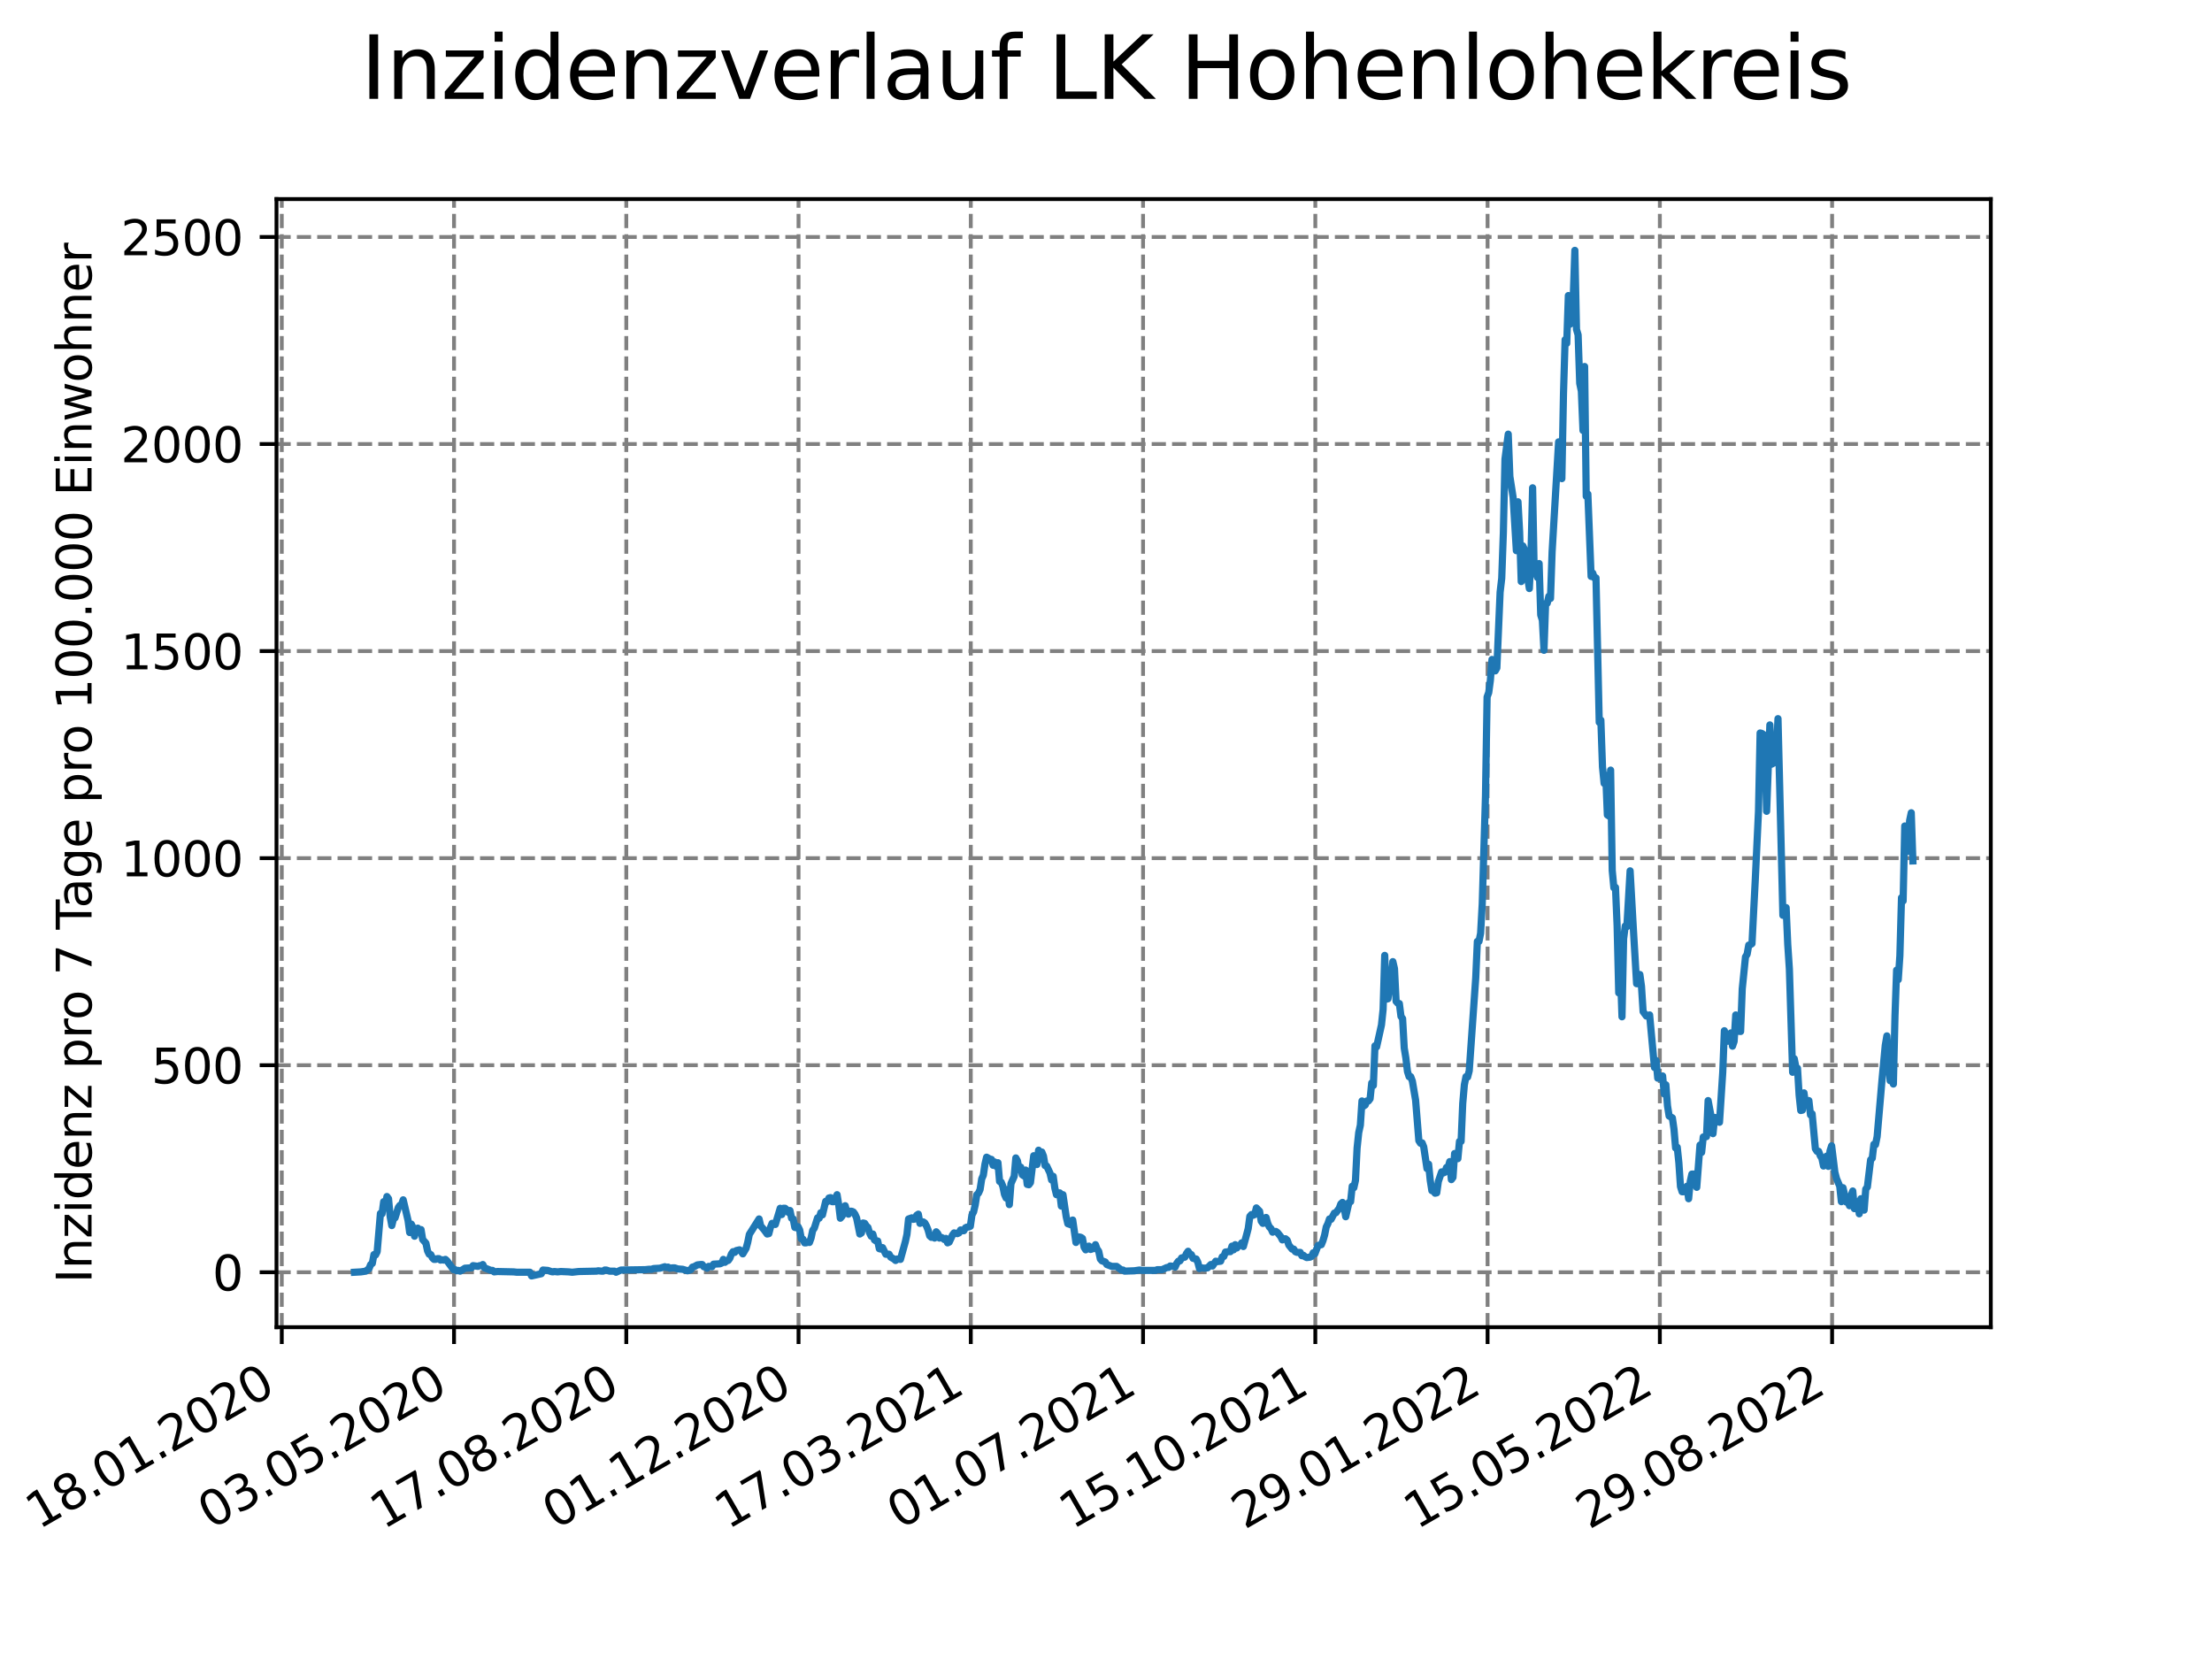 <?xml version="1.0" encoding="utf-8" standalone="no"?>
<!DOCTYPE svg PUBLIC "-//W3C//DTD SVG 1.1//EN"
  "http://www.w3.org/Graphics/SVG/1.1/DTD/svg11.dtd">
<svg xmlns:xlink="http://www.w3.org/1999/xlink" width="460.8pt" height="345.6pt" viewBox="0 0 460.8 345.6" xmlns="http://www.w3.org/2000/svg" version="1.1">
 <defs>
  <style type="text/css">*{stroke-linejoin: round; stroke-linecap: butt}</style>
 </defs>
 <g id="figure_1">
  <g id="patch_1">
   <path d="M 0 345.6 
L 460.8 345.6 
L 460.8 0 
L 0 0 
z
" style="fill: #ffffff"/>
  </g>
  <g id="axes_1">
   <g id="patch_2">
    <path d="M 57.6 276.48 
L 414.72 276.48 
L 414.72 41.472 
L 57.6 41.472 
z
" style="fill: #ffffff"/>
   </g>
   <g id="matplotlib.axis_1">
    <g id="xtick_1">
     <g id="line2d_1">
      <path d="M 58.697 276.48 
L 58.697 41.472 
" clip-path="url(#pcf42c5797d)" style="fill: none; stroke-dasharray: 2.96,1.28; stroke-dashoffset: 0; stroke: #808080; stroke-width: 0.8"/>
     </g>
     <g id="line2d_2">
      <defs>
       <path id="m26bacac615" d="M 0 0 
L 0 3.5 
" style="stroke: #000000; stroke-width: 0.8"/>
      </defs>
      <g>
       <use xlink:href="#m26bacac615" x="58.697" y="276.48" style="stroke: #000000; stroke-width: 0.8"/>
      </g>
     </g>
     <g id="text_1">
      <!-- 18.01.2020 -->
      <g transform="translate(8.072 318.689) rotate(-30) scale(0.1 -0.1)">
       <defs>
        <path id="DejaVuSans-31" d="M 794 531 
L 1825 531 
L 1825 4091 
L 703 3866 
L 703 4441 
L 1819 4666 
L 2450 4666 
L 2450 531 
L 3481 531 
L 3481 0 
L 794 0 
L 794 531 
z
" transform="scale(0.016)"/>
        <path id="DejaVuSans-38" d="M 2034 2216 
Q 1584 2216 1326 1975 
Q 1069 1734 1069 1313 
Q 1069 891 1326 650 
Q 1584 409 2034 409 
Q 2484 409 2743 651 
Q 3003 894 3003 1313 
Q 3003 1734 2745 1975 
Q 2488 2216 2034 2216 
z
M 1403 2484 
Q 997 2584 770 2862 
Q 544 3141 544 3541 
Q 544 4100 942 4425 
Q 1341 4750 2034 4750 
Q 2731 4750 3128 4425 
Q 3525 4100 3525 3541 
Q 3525 3141 3298 2862 
Q 3072 2584 2669 2484 
Q 3125 2378 3379 2068 
Q 3634 1759 3634 1313 
Q 3634 634 3220 271 
Q 2806 -91 2034 -91 
Q 1263 -91 848 271 
Q 434 634 434 1313 
Q 434 1759 690 2068 
Q 947 2378 1403 2484 
z
M 1172 3481 
Q 1172 3119 1398 2916 
Q 1625 2713 2034 2713 
Q 2441 2713 2670 2916 
Q 2900 3119 2900 3481 
Q 2900 3844 2670 4047 
Q 2441 4250 2034 4250 
Q 1625 4250 1398 4047 
Q 1172 3844 1172 3481 
z
" transform="scale(0.016)"/>
        <path id="DejaVuSans-2e" d="M 684 794 
L 1344 794 
L 1344 0 
L 684 0 
L 684 794 
z
" transform="scale(0.016)"/>
        <path id="DejaVuSans-30" d="M 2034 4250 
Q 1547 4250 1301 3770 
Q 1056 3291 1056 2328 
Q 1056 1369 1301 889 
Q 1547 409 2034 409 
Q 2525 409 2770 889 
Q 3016 1369 3016 2328 
Q 3016 3291 2770 3770 
Q 2525 4250 2034 4250 
z
M 2034 4750 
Q 2819 4750 3233 4129 
Q 3647 3509 3647 2328 
Q 3647 1150 3233 529 
Q 2819 -91 2034 -91 
Q 1250 -91 836 529 
Q 422 1150 422 2328 
Q 422 3509 836 4129 
Q 1250 4750 2034 4750 
z
" transform="scale(0.016)"/>
        <path id="DejaVuSans-32" d="M 1228 531 
L 3431 531 
L 3431 0 
L 469 0 
L 469 531 
Q 828 903 1448 1529 
Q 2069 2156 2228 2338 
Q 2531 2678 2651 2914 
Q 2772 3150 2772 3378 
Q 2772 3750 2511 3984 
Q 2250 4219 1831 4219 
Q 1534 4219 1204 4116 
Q 875 4013 500 3803 
L 500 4441 
Q 881 4594 1212 4672 
Q 1544 4750 1819 4750 
Q 2544 4750 2975 4387 
Q 3406 4025 3406 3419 
Q 3406 3131 3298 2873 
Q 3191 2616 2906 2266 
Q 2828 2175 2409 1742 
Q 1991 1309 1228 531 
z
" transform="scale(0.016)"/>
       </defs>
       <use xlink:href="#DejaVuSans-31"/>
       <use xlink:href="#DejaVuSans-38" x="63.623"/>
       <use xlink:href="#DejaVuSans-2e" x="127.246"/>
       <use xlink:href="#DejaVuSans-30" x="159.033"/>
       <use xlink:href="#DejaVuSans-31" x="222.656"/>
       <use xlink:href="#DejaVuSans-2e" x="286.279"/>
       <use xlink:href="#DejaVuSans-32" x="318.066"/>
       <use xlink:href="#DejaVuSans-30" x="381.689"/>
       <use xlink:href="#DejaVuSans-32" x="445.312"/>
       <use xlink:href="#DejaVuSans-30" x="508.936"/>
      </g>
     </g>
    </g>
    <g id="xtick_2">
     <g id="line2d_3">
      <path d="M 94.582 276.48 
L 94.582 41.472 
" clip-path="url(#pcf42c5797d)" style="fill: none; stroke-dasharray: 2.96,1.28; stroke-dashoffset: 0; stroke: #808080; stroke-width: 0.8"/>
     </g>
     <g id="line2d_4">
      <g>
       <use xlink:href="#m26bacac615" x="94.582" y="276.48" style="stroke: #000000; stroke-width: 0.8"/>
      </g>
     </g>
     <g id="text_2">
      <!-- 03.05.2020 -->
      <g transform="translate(43.957 318.689) rotate(-30) scale(0.1 -0.1)">
       <defs>
        <path id="DejaVuSans-33" d="M 2597 2516 
Q 3050 2419 3304 2112 
Q 3559 1806 3559 1356 
Q 3559 666 3084 287 
Q 2609 -91 1734 -91 
Q 1441 -91 1130 -33 
Q 819 25 488 141 
L 488 750 
Q 750 597 1062 519 
Q 1375 441 1716 441 
Q 2309 441 2620 675 
Q 2931 909 2931 1356 
Q 2931 1769 2642 2001 
Q 2353 2234 1838 2234 
L 1294 2234 
L 1294 2753 
L 1863 2753 
Q 2328 2753 2575 2939 
Q 2822 3125 2822 3475 
Q 2822 3834 2567 4026 
Q 2313 4219 1838 4219 
Q 1578 4219 1281 4162 
Q 984 4106 628 3988 
L 628 4550 
Q 988 4650 1302 4700 
Q 1616 4750 1894 4750 
Q 2613 4750 3031 4423 
Q 3450 4097 3450 3541 
Q 3450 3153 3228 2886 
Q 3006 2619 2597 2516 
z
" transform="scale(0.016)"/>
        <path id="DejaVuSans-35" d="M 691 4666 
L 3169 4666 
L 3169 4134 
L 1269 4134 
L 1269 2991 
Q 1406 3038 1543 3061 
Q 1681 3084 1819 3084 
Q 2600 3084 3056 2656 
Q 3513 2228 3513 1497 
Q 3513 744 3044 326 
Q 2575 -91 1722 -91 
Q 1428 -91 1123 -41 
Q 819 9 494 109 
L 494 744 
Q 775 591 1075 516 
Q 1375 441 1709 441 
Q 2250 441 2565 725 
Q 2881 1009 2881 1497 
Q 2881 1984 2565 2268 
Q 2250 2553 1709 2553 
Q 1456 2553 1204 2497 
Q 953 2441 691 2322 
L 691 4666 
z
" transform="scale(0.016)"/>
       </defs>
       <use xlink:href="#DejaVuSans-30"/>
       <use xlink:href="#DejaVuSans-33" x="63.623"/>
       <use xlink:href="#DejaVuSans-2e" x="127.246"/>
       <use xlink:href="#DejaVuSans-30" x="159.033"/>
       <use xlink:href="#DejaVuSans-35" x="222.656"/>
       <use xlink:href="#DejaVuSans-2e" x="286.279"/>
       <use xlink:href="#DejaVuSans-32" x="318.066"/>
       <use xlink:href="#DejaVuSans-30" x="381.689"/>
       <use xlink:href="#DejaVuSans-32" x="445.312"/>
       <use xlink:href="#DejaVuSans-30" x="508.936"/>
      </g>
     </g>
    </g>
    <g id="xtick_3">
     <g id="line2d_5">
      <path d="M 130.467 276.48 
L 130.467 41.472 
" clip-path="url(#pcf42c5797d)" style="fill: none; stroke-dasharray: 2.96,1.28; stroke-dashoffset: 0; stroke: #808080; stroke-width: 0.8"/>
     </g>
     <g id="line2d_6">
      <g>
       <use xlink:href="#m26bacac615" x="130.467" y="276.48" style="stroke: #000000; stroke-width: 0.8"/>
      </g>
     </g>
     <g id="text_3">
      <!-- 17.08.2020 -->
      <g transform="translate(79.842 318.689) rotate(-30) scale(0.1 -0.1)">
       <defs>
        <path id="DejaVuSans-37" d="M 525 4666 
L 3525 4666 
L 3525 4397 
L 1831 0 
L 1172 0 
L 2766 4134 
L 525 4134 
L 525 4666 
z
" transform="scale(0.016)"/>
       </defs>
       <use xlink:href="#DejaVuSans-31"/>
       <use xlink:href="#DejaVuSans-37" x="63.623"/>
       <use xlink:href="#DejaVuSans-2e" x="127.246"/>
       <use xlink:href="#DejaVuSans-30" x="159.033"/>
       <use xlink:href="#DejaVuSans-38" x="222.656"/>
       <use xlink:href="#DejaVuSans-2e" x="286.279"/>
       <use xlink:href="#DejaVuSans-32" x="318.066"/>
       <use xlink:href="#DejaVuSans-30" x="381.689"/>
       <use xlink:href="#DejaVuSans-32" x="445.312"/>
       <use xlink:href="#DejaVuSans-30" x="508.936"/>
      </g>
     </g>
    </g>
    <g id="xtick_4">
     <g id="line2d_7">
      <path d="M 166.351 276.48 
L 166.351 41.472 
" clip-path="url(#pcf42c5797d)" style="fill: none; stroke-dasharray: 2.96,1.28; stroke-dashoffset: 0; stroke: #808080; stroke-width: 0.8"/>
     </g>
     <g id="line2d_8">
      <g>
       <use xlink:href="#m26bacac615" x="166.351" y="276.48" style="stroke: #000000; stroke-width: 0.8"/>
      </g>
     </g>
     <g id="text_4">
      <!-- 01.12.2020 -->
      <g transform="translate(115.726 318.689) rotate(-30) scale(0.1 -0.1)">
       <use xlink:href="#DejaVuSans-30"/>
       <use xlink:href="#DejaVuSans-31" x="63.623"/>
       <use xlink:href="#DejaVuSans-2e" x="127.246"/>
       <use xlink:href="#DejaVuSans-31" x="159.033"/>
       <use xlink:href="#DejaVuSans-32" x="222.656"/>
       <use xlink:href="#DejaVuSans-2e" x="286.279"/>
       <use xlink:href="#DejaVuSans-32" x="318.066"/>
       <use xlink:href="#DejaVuSans-30" x="381.689"/>
       <use xlink:href="#DejaVuSans-32" x="445.312"/>
       <use xlink:href="#DejaVuSans-30" x="508.936"/>
      </g>
     </g>
    </g>
    <g id="xtick_5">
     <g id="line2d_9">
      <path d="M 202.236 276.48 
L 202.236 41.472 
" clip-path="url(#pcf42c5797d)" style="fill: none; stroke-dasharray: 2.96,1.28; stroke-dashoffset: 0; stroke: #808080; stroke-width: 0.8"/>
     </g>
     <g id="line2d_10">
      <g>
       <use xlink:href="#m26bacac615" x="202.236" y="276.48" style="stroke: #000000; stroke-width: 0.8"/>
      </g>
     </g>
     <g id="text_5">
      <!-- 17.03.2021 -->
      <g transform="translate(151.611 318.689) rotate(-30) scale(0.1 -0.1)">
       <use xlink:href="#DejaVuSans-31"/>
       <use xlink:href="#DejaVuSans-37" x="63.623"/>
       <use xlink:href="#DejaVuSans-2e" x="127.246"/>
       <use xlink:href="#DejaVuSans-30" x="159.033"/>
       <use xlink:href="#DejaVuSans-33" x="222.656"/>
       <use xlink:href="#DejaVuSans-2e" x="286.279"/>
       <use xlink:href="#DejaVuSans-32" x="318.066"/>
       <use xlink:href="#DejaVuSans-30" x="381.689"/>
       <use xlink:href="#DejaVuSans-32" x="445.312"/>
       <use xlink:href="#DejaVuSans-31" x="508.936"/>
      </g>
     </g>
    </g>
    <g id="xtick_6">
     <g id="line2d_11">
      <path d="M 238.121 276.48 
L 238.121 41.472 
" clip-path="url(#pcf42c5797d)" style="fill: none; stroke-dasharray: 2.96,1.28; stroke-dashoffset: 0; stroke: #808080; stroke-width: 0.8"/>
     </g>
     <g id="line2d_12">
      <g>
       <use xlink:href="#m26bacac615" x="238.121" y="276.48" style="stroke: #000000; stroke-width: 0.8"/>
      </g>
     </g>
     <g id="text_6">
      <!-- 01.07.2021 -->
      <g transform="translate(187.495 318.689) rotate(-30) scale(0.1 -0.1)">
       <use xlink:href="#DejaVuSans-30"/>
       <use xlink:href="#DejaVuSans-31" x="63.623"/>
       <use xlink:href="#DejaVuSans-2e" x="127.246"/>
       <use xlink:href="#DejaVuSans-30" x="159.033"/>
       <use xlink:href="#DejaVuSans-37" x="222.656"/>
       <use xlink:href="#DejaVuSans-2e" x="286.279"/>
       <use xlink:href="#DejaVuSans-32" x="318.066"/>
       <use xlink:href="#DejaVuSans-30" x="381.689"/>
       <use xlink:href="#DejaVuSans-32" x="445.312"/>
       <use xlink:href="#DejaVuSans-31" x="508.936"/>
      </g>
     </g>
    </g>
    <g id="xtick_7">
     <g id="line2d_13">
      <path d="M 274.005 276.48 
L 274.005 41.472 
" clip-path="url(#pcf42c5797d)" style="fill: none; stroke-dasharray: 2.96,1.28; stroke-dashoffset: 0; stroke: #808080; stroke-width: 0.8"/>
     </g>
     <g id="line2d_14">
      <g>
       <use xlink:href="#m26bacac615" x="274.005" y="276.48" style="stroke: #000000; stroke-width: 0.8"/>
      </g>
     </g>
     <g id="text_7">
      <!-- 15.10.2021 -->
      <g transform="translate(223.38 318.689) rotate(-30) scale(0.1 -0.1)">
       <use xlink:href="#DejaVuSans-31"/>
       <use xlink:href="#DejaVuSans-35" x="63.623"/>
       <use xlink:href="#DejaVuSans-2e" x="127.246"/>
       <use xlink:href="#DejaVuSans-31" x="159.033"/>
       <use xlink:href="#DejaVuSans-30" x="222.656"/>
       <use xlink:href="#DejaVuSans-2e" x="286.279"/>
       <use xlink:href="#DejaVuSans-32" x="318.066"/>
       <use xlink:href="#DejaVuSans-30" x="381.689"/>
       <use xlink:href="#DejaVuSans-32" x="445.312"/>
       <use xlink:href="#DejaVuSans-31" x="508.936"/>
      </g>
     </g>
    </g>
    <g id="xtick_8">
     <g id="line2d_15">
      <path d="M 309.89 276.48 
L 309.89 41.472 
" clip-path="url(#pcf42c5797d)" style="fill: none; stroke-dasharray: 2.96,1.28; stroke-dashoffset: 0; stroke: #808080; stroke-width: 0.8"/>
     </g>
     <g id="line2d_16">
      <g>
       <use xlink:href="#m26bacac615" x="309.89" y="276.48" style="stroke: #000000; stroke-width: 0.8"/>
      </g>
     </g>
     <g id="text_8">
      <!-- 29.01.2022 -->
      <g transform="translate(259.265 318.689) rotate(-30) scale(0.1 -0.1)">
       <defs>
        <path id="DejaVuSans-39" d="M 703 97 
L 703 672 
Q 941 559 1184 500 
Q 1428 441 1663 441 
Q 2288 441 2617 861 
Q 2947 1281 2994 2138 
Q 2813 1869 2534 1725 
Q 2256 1581 1919 1581 
Q 1219 1581 811 2004 
Q 403 2428 403 3163 
Q 403 3881 828 4315 
Q 1253 4750 1959 4750 
Q 2769 4750 3195 4129 
Q 3622 3509 3622 2328 
Q 3622 1225 3098 567 
Q 2575 -91 1691 -91 
Q 1453 -91 1209 -44 
Q 966 3 703 97 
z
M 1959 2075 
Q 2384 2075 2632 2365 
Q 2881 2656 2881 3163 
Q 2881 3666 2632 3958 
Q 2384 4250 1959 4250 
Q 1534 4250 1286 3958 
Q 1038 3666 1038 3163 
Q 1038 2656 1286 2365 
Q 1534 2075 1959 2075 
z
" transform="scale(0.016)"/>
       </defs>
       <use xlink:href="#DejaVuSans-32"/>
       <use xlink:href="#DejaVuSans-39" x="63.623"/>
       <use xlink:href="#DejaVuSans-2e" x="127.246"/>
       <use xlink:href="#DejaVuSans-30" x="159.033"/>
       <use xlink:href="#DejaVuSans-31" x="222.656"/>
       <use xlink:href="#DejaVuSans-2e" x="286.279"/>
       <use xlink:href="#DejaVuSans-32" x="318.066"/>
       <use xlink:href="#DejaVuSans-30" x="381.689"/>
       <use xlink:href="#DejaVuSans-32" x="445.312"/>
       <use xlink:href="#DejaVuSans-32" x="508.936"/>
      </g>
     </g>
    </g>
    <g id="xtick_9">
     <g id="line2d_17">
      <path d="M 345.775 276.48 
L 345.775 41.472 
" clip-path="url(#pcf42c5797d)" style="fill: none; stroke-dasharray: 2.96,1.28; stroke-dashoffset: 0; stroke: #808080; stroke-width: 0.8"/>
     </g>
     <g id="line2d_18">
      <g>
       <use xlink:href="#m26bacac615" x="345.775" y="276.48" style="stroke: #000000; stroke-width: 0.8"/>
      </g>
     </g>
     <g id="text_9">
      <!-- 15.05.2022 -->
      <g transform="translate(295.149 318.689) rotate(-30) scale(0.1 -0.1)">
       <use xlink:href="#DejaVuSans-31"/>
       <use xlink:href="#DejaVuSans-35" x="63.623"/>
       <use xlink:href="#DejaVuSans-2e" x="127.246"/>
       <use xlink:href="#DejaVuSans-30" x="159.033"/>
       <use xlink:href="#DejaVuSans-35" x="222.656"/>
       <use xlink:href="#DejaVuSans-2e" x="286.279"/>
       <use xlink:href="#DejaVuSans-32" x="318.066"/>
       <use xlink:href="#DejaVuSans-30" x="381.689"/>
       <use xlink:href="#DejaVuSans-32" x="445.312"/>
       <use xlink:href="#DejaVuSans-32" x="508.936"/>
      </g>
     </g>
    </g>
    <g id="xtick_10">
     <g id="line2d_19">
      <path d="M 381.659 276.48 
L 381.659 41.472 
" clip-path="url(#pcf42c5797d)" style="fill: none; stroke-dasharray: 2.96,1.28; stroke-dashoffset: 0; stroke: #808080; stroke-width: 0.8"/>
     </g>
     <g id="line2d_20">
      <g>
       <use xlink:href="#m26bacac615" x="381.659" y="276.48" style="stroke: #000000; stroke-width: 0.8"/>
      </g>
     </g>
     <g id="text_10">
      <!-- 29.08.2022 -->
      <g transform="translate(331.034 318.689) rotate(-30) scale(0.1 -0.1)">
       <use xlink:href="#DejaVuSans-32"/>
       <use xlink:href="#DejaVuSans-39" x="63.623"/>
       <use xlink:href="#DejaVuSans-2e" x="127.246"/>
       <use xlink:href="#DejaVuSans-30" x="159.033"/>
       <use xlink:href="#DejaVuSans-38" x="222.656"/>
       <use xlink:href="#DejaVuSans-2e" x="286.279"/>
       <use xlink:href="#DejaVuSans-32" x="318.066"/>
       <use xlink:href="#DejaVuSans-30" x="381.689"/>
       <use xlink:href="#DejaVuSans-32" x="445.312"/>
       <use xlink:href="#DejaVuSans-32" x="508.936"/>
      </g>
     </g>
    </g>
   </g>
   <g id="matplotlib.axis_2">
    <g id="ytick_1">
     <g id="line2d_21">
      <path d="M 57.6 265.032 
L 414.72 265.032 
" clip-path="url(#pcf42c5797d)" style="fill: none; stroke-dasharray: 2.96,1.28; stroke-dashoffset: 0; stroke: #808080; stroke-width: 0.8"/>
     </g>
     <g id="line2d_22">
      <defs>
       <path id="mf2bc9dc2b4" d="M 0 0 
L -3.5 0 
" style="stroke: #000000; stroke-width: 0.8"/>
      </defs>
      <g>
       <use xlink:href="#mf2bc9dc2b4" x="57.6" y="265.032" style="stroke: #000000; stroke-width: 0.8"/>
      </g>
     </g>
     <g id="text_11">
      <!-- 0 -->
      <g transform="translate(44.237 268.831) scale(0.1 -0.1)">
       <use xlink:href="#DejaVuSans-30"/>
      </g>
     </g>
    </g>
    <g id="ytick_2">
     <g id="line2d_23">
      <path d="M 57.6 221.899 
L 414.72 221.899 
" clip-path="url(#pcf42c5797d)" style="fill: none; stroke-dasharray: 2.96,1.28; stroke-dashoffset: 0; stroke: #808080; stroke-width: 0.8"/>
     </g>
     <g id="line2d_24">
      <g>
       <use xlink:href="#mf2bc9dc2b4" x="57.6" y="221.899" style="stroke: #000000; stroke-width: 0.8"/>
      </g>
     </g>
     <g id="text_12">
      <!-- 500 -->
      <g transform="translate(31.512 225.699) scale(0.1 -0.1)">
       <use xlink:href="#DejaVuSans-35"/>
       <use xlink:href="#DejaVuSans-30" x="63.623"/>
       <use xlink:href="#DejaVuSans-30" x="127.246"/>
      </g>
     </g>
    </g>
    <g id="ytick_3">
     <g id="line2d_25">
      <path d="M 57.6 178.767 
L 414.72 178.767 
" clip-path="url(#pcf42c5797d)" style="fill: none; stroke-dasharray: 2.96,1.28; stroke-dashoffset: 0; stroke: #808080; stroke-width: 0.8"/>
     </g>
     <g id="line2d_26">
      <g>
       <use xlink:href="#mf2bc9dc2b4" x="57.6" y="178.767" style="stroke: #000000; stroke-width: 0.8"/>
      </g>
     </g>
     <g id="text_13">
      <!-- 1000 -->
      <g transform="translate(25.15 182.566) scale(0.1 -0.1)">
       <use xlink:href="#DejaVuSans-31"/>
       <use xlink:href="#DejaVuSans-30" x="63.623"/>
       <use xlink:href="#DejaVuSans-30" x="127.246"/>
       <use xlink:href="#DejaVuSans-30" x="190.869"/>
      </g>
     </g>
    </g>
    <g id="ytick_4">
     <g id="line2d_27">
      <path d="M 57.6 135.634 
L 414.72 135.634 
" clip-path="url(#pcf42c5797d)" style="fill: none; stroke-dasharray: 2.96,1.28; stroke-dashoffset: 0; stroke: #808080; stroke-width: 0.8"/>
     </g>
     <g id="line2d_28">
      <g>
       <use xlink:href="#mf2bc9dc2b4" x="57.6" y="135.634" style="stroke: #000000; stroke-width: 0.8"/>
      </g>
     </g>
     <g id="text_14">
      <!-- 1500 -->
      <g transform="translate(25.15 139.433) scale(0.1 -0.1)">
       <use xlink:href="#DejaVuSans-31"/>
       <use xlink:href="#DejaVuSans-35" x="63.623"/>
       <use xlink:href="#DejaVuSans-30" x="127.246"/>
       <use xlink:href="#DejaVuSans-30" x="190.869"/>
      </g>
     </g>
    </g>
    <g id="ytick_5">
     <g id="line2d_29">
      <path d="M 57.6 92.501 
L 414.72 92.501 
" clip-path="url(#pcf42c5797d)" style="fill: none; stroke-dasharray: 2.96,1.28; stroke-dashoffset: 0; stroke: #808080; stroke-width: 0.8"/>
     </g>
     <g id="line2d_30">
      <g>
       <use xlink:href="#mf2bc9dc2b4" x="57.6" y="92.501" style="stroke: #000000; stroke-width: 0.8"/>
      </g>
     </g>
     <g id="text_15">
      <!-- 2000 -->
      <g transform="translate(25.15 96.301) scale(0.1 -0.1)">
       <use xlink:href="#DejaVuSans-32"/>
       <use xlink:href="#DejaVuSans-30" x="63.623"/>
       <use xlink:href="#DejaVuSans-30" x="127.246"/>
       <use xlink:href="#DejaVuSans-30" x="190.869"/>
      </g>
     </g>
    </g>
    <g id="ytick_6">
     <g id="line2d_31">
      <path d="M 57.6 49.369 
L 414.72 49.369 
" clip-path="url(#pcf42c5797d)" style="fill: none; stroke-dasharray: 2.96,1.28; stroke-dashoffset: 0; stroke: #808080; stroke-width: 0.8"/>
     </g>
     <g id="line2d_32">
      <g>
       <use xlink:href="#mf2bc9dc2b4" x="57.6" y="49.369" style="stroke: #000000; stroke-width: 0.8"/>
      </g>
     </g>
     <g id="text_16">
      <!-- 2500 -->
      <g transform="translate(25.15 53.168) scale(0.1 -0.1)">
       <use xlink:href="#DejaVuSans-32"/>
       <use xlink:href="#DejaVuSans-35" x="63.623"/>
       <use xlink:href="#DejaVuSans-30" x="127.246"/>
       <use xlink:href="#DejaVuSans-30" x="190.869"/>
      </g>
     </g>
    </g>
    <g id="text_17">
     <!-- Inzidenz pro 7 Tage pro 100.000 Einwohner -->
     <g transform="translate(19.07 267.301) rotate(-90) scale(0.1 -0.1)">
      <defs>
       <path id="DejaVuSans-49" d="M 628 4666 
L 1259 4666 
L 1259 0 
L 628 0 
L 628 4666 
z
" transform="scale(0.016)"/>
       <path id="DejaVuSans-6e" d="M 3513 2113 
L 3513 0 
L 2938 0 
L 2938 2094 
Q 2938 2591 2744 2837 
Q 2550 3084 2163 3084 
Q 1697 3084 1428 2787 
Q 1159 2491 1159 1978 
L 1159 0 
L 581 0 
L 581 3500 
L 1159 3500 
L 1159 2956 
Q 1366 3272 1645 3428 
Q 1925 3584 2291 3584 
Q 2894 3584 3203 3211 
Q 3513 2838 3513 2113 
z
" transform="scale(0.016)"/>
       <path id="DejaVuSans-7a" d="M 353 3500 
L 3084 3500 
L 3084 2975 
L 922 459 
L 3084 459 
L 3084 0 
L 275 0 
L 275 525 
L 2438 3041 
L 353 3041 
L 353 3500 
z
" transform="scale(0.016)"/>
       <path id="DejaVuSans-69" d="M 603 3500 
L 1178 3500 
L 1178 0 
L 603 0 
L 603 3500 
z
M 603 4863 
L 1178 4863 
L 1178 4134 
L 603 4134 
L 603 4863 
z
" transform="scale(0.016)"/>
       <path id="DejaVuSans-64" d="M 2906 2969 
L 2906 4863 
L 3481 4863 
L 3481 0 
L 2906 0 
L 2906 525 
Q 2725 213 2448 61 
Q 2172 -91 1784 -91 
Q 1150 -91 751 415 
Q 353 922 353 1747 
Q 353 2572 751 3078 
Q 1150 3584 1784 3584 
Q 2172 3584 2448 3432 
Q 2725 3281 2906 2969 
z
M 947 1747 
Q 947 1113 1208 752 
Q 1469 391 1925 391 
Q 2381 391 2643 752 
Q 2906 1113 2906 1747 
Q 2906 2381 2643 2742 
Q 2381 3103 1925 3103 
Q 1469 3103 1208 2742 
Q 947 2381 947 1747 
z
" transform="scale(0.016)"/>
       <path id="DejaVuSans-65" d="M 3597 1894 
L 3597 1613 
L 953 1613 
Q 991 1019 1311 708 
Q 1631 397 2203 397 
Q 2534 397 2845 478 
Q 3156 559 3463 722 
L 3463 178 
Q 3153 47 2828 -22 
Q 2503 -91 2169 -91 
Q 1331 -91 842 396 
Q 353 884 353 1716 
Q 353 2575 817 3079 
Q 1281 3584 2069 3584 
Q 2775 3584 3186 3129 
Q 3597 2675 3597 1894 
z
M 3022 2063 
Q 3016 2534 2758 2815 
Q 2500 3097 2075 3097 
Q 1594 3097 1305 2825 
Q 1016 2553 972 2059 
L 3022 2063 
z
" transform="scale(0.016)"/>
       <path id="DejaVuSans-20" transform="scale(0.016)"/>
       <path id="DejaVuSans-70" d="M 1159 525 
L 1159 -1331 
L 581 -1331 
L 581 3500 
L 1159 3500 
L 1159 2969 
Q 1341 3281 1617 3432 
Q 1894 3584 2278 3584 
Q 2916 3584 3314 3078 
Q 3713 2572 3713 1747 
Q 3713 922 3314 415 
Q 2916 -91 2278 -91 
Q 1894 -91 1617 61 
Q 1341 213 1159 525 
z
M 3116 1747 
Q 3116 2381 2855 2742 
Q 2594 3103 2138 3103 
Q 1681 3103 1420 2742 
Q 1159 2381 1159 1747 
Q 1159 1113 1420 752 
Q 1681 391 2138 391 
Q 2594 391 2855 752 
Q 3116 1113 3116 1747 
z
" transform="scale(0.016)"/>
       <path id="DejaVuSans-72" d="M 2631 2963 
Q 2534 3019 2420 3045 
Q 2306 3072 2169 3072 
Q 1681 3072 1420 2755 
Q 1159 2438 1159 1844 
L 1159 0 
L 581 0 
L 581 3500 
L 1159 3500 
L 1159 2956 
Q 1341 3275 1631 3429 
Q 1922 3584 2338 3584 
Q 2397 3584 2469 3576 
Q 2541 3569 2628 3553 
L 2631 2963 
z
" transform="scale(0.016)"/>
       <path id="DejaVuSans-6f" d="M 1959 3097 
Q 1497 3097 1228 2736 
Q 959 2375 959 1747 
Q 959 1119 1226 758 
Q 1494 397 1959 397 
Q 2419 397 2687 759 
Q 2956 1122 2956 1747 
Q 2956 2369 2687 2733 
Q 2419 3097 1959 3097 
z
M 1959 3584 
Q 2709 3584 3137 3096 
Q 3566 2609 3566 1747 
Q 3566 888 3137 398 
Q 2709 -91 1959 -91 
Q 1206 -91 779 398 
Q 353 888 353 1747 
Q 353 2609 779 3096 
Q 1206 3584 1959 3584 
z
" transform="scale(0.016)"/>
       <path id="DejaVuSans-54" d="M -19 4666 
L 3928 4666 
L 3928 4134 
L 2272 4134 
L 2272 0 
L 1638 0 
L 1638 4134 
L -19 4134 
L -19 4666 
z
" transform="scale(0.016)"/>
       <path id="DejaVuSans-61" d="M 2194 1759 
Q 1497 1759 1228 1600 
Q 959 1441 959 1056 
Q 959 750 1161 570 
Q 1363 391 1709 391 
Q 2188 391 2477 730 
Q 2766 1069 2766 1631 
L 2766 1759 
L 2194 1759 
z
M 3341 1997 
L 3341 0 
L 2766 0 
L 2766 531 
Q 2569 213 2275 61 
Q 1981 -91 1556 -91 
Q 1019 -91 701 211 
Q 384 513 384 1019 
Q 384 1609 779 1909 
Q 1175 2209 1959 2209 
L 2766 2209 
L 2766 2266 
Q 2766 2663 2505 2880 
Q 2244 3097 1772 3097 
Q 1472 3097 1187 3025 
Q 903 2953 641 2809 
L 641 3341 
Q 956 3463 1253 3523 
Q 1550 3584 1831 3584 
Q 2591 3584 2966 3190 
Q 3341 2797 3341 1997 
z
" transform="scale(0.016)"/>
       <path id="DejaVuSans-67" d="M 2906 1791 
Q 2906 2416 2648 2759 
Q 2391 3103 1925 3103 
Q 1463 3103 1205 2759 
Q 947 2416 947 1791 
Q 947 1169 1205 825 
Q 1463 481 1925 481 
Q 2391 481 2648 825 
Q 2906 1169 2906 1791 
z
M 3481 434 
Q 3481 -459 3084 -895 
Q 2688 -1331 1869 -1331 
Q 1566 -1331 1297 -1286 
Q 1028 -1241 775 -1147 
L 775 -588 
Q 1028 -725 1275 -790 
Q 1522 -856 1778 -856 
Q 2344 -856 2625 -561 
Q 2906 -266 2906 331 
L 2906 616 
Q 2728 306 2450 153 
Q 2172 0 1784 0 
Q 1141 0 747 490 
Q 353 981 353 1791 
Q 353 2603 747 3093 
Q 1141 3584 1784 3584 
Q 2172 3584 2450 3431 
Q 2728 3278 2906 2969 
L 2906 3500 
L 3481 3500 
L 3481 434 
z
" transform="scale(0.016)"/>
       <path id="DejaVuSans-45" d="M 628 4666 
L 3578 4666 
L 3578 4134 
L 1259 4134 
L 1259 2753 
L 3481 2753 
L 3481 2222 
L 1259 2222 
L 1259 531 
L 3634 531 
L 3634 0 
L 628 0 
L 628 4666 
z
" transform="scale(0.016)"/>
       <path id="DejaVuSans-77" d="M 269 3500 
L 844 3500 
L 1563 769 
L 2278 3500 
L 2956 3500 
L 3675 769 
L 4391 3500 
L 4966 3500 
L 4050 0 
L 3372 0 
L 2619 2869 
L 1863 0 
L 1184 0 
L 269 3500 
z
" transform="scale(0.016)"/>
       <path id="DejaVuSans-68" d="M 3513 2113 
L 3513 0 
L 2938 0 
L 2938 2094 
Q 2938 2591 2744 2837 
Q 2550 3084 2163 3084 
Q 1697 3084 1428 2787 
Q 1159 2491 1159 1978 
L 1159 0 
L 581 0 
L 581 4863 
L 1159 4863 
L 1159 2956 
Q 1366 3272 1645 3428 
Q 1925 3584 2291 3584 
Q 2894 3584 3203 3211 
Q 3513 2838 3513 2113 
z
" transform="scale(0.016)"/>
      </defs>
      <use xlink:href="#DejaVuSans-49"/>
      <use xlink:href="#DejaVuSans-6e" x="29.492"/>
      <use xlink:href="#DejaVuSans-7a" x="92.871"/>
      <use xlink:href="#DejaVuSans-69" x="145.361"/>
      <use xlink:href="#DejaVuSans-64" x="173.145"/>
      <use xlink:href="#DejaVuSans-65" x="236.621"/>
      <use xlink:href="#DejaVuSans-6e" x="298.145"/>
      <use xlink:href="#DejaVuSans-7a" x="361.523"/>
      <use xlink:href="#DejaVuSans-20" x="414.014"/>
      <use xlink:href="#DejaVuSans-70" x="445.801"/>
      <use xlink:href="#DejaVuSans-72" x="509.277"/>
      <use xlink:href="#DejaVuSans-6f" x="548.141"/>
      <use xlink:href="#DejaVuSans-20" x="609.322"/>
      <use xlink:href="#DejaVuSans-37" x="641.109"/>
      <use xlink:href="#DejaVuSans-20" x="704.732"/>
      <use xlink:href="#DejaVuSans-54" x="736.52"/>
      <use xlink:href="#DejaVuSans-61" x="781.104"/>
      <use xlink:href="#DejaVuSans-67" x="842.383"/>
      <use xlink:href="#DejaVuSans-65" x="905.859"/>
      <use xlink:href="#DejaVuSans-20" x="967.383"/>
      <use xlink:href="#DejaVuSans-70" x="999.17"/>
      <use xlink:href="#DejaVuSans-72" x="1062.646"/>
      <use xlink:href="#DejaVuSans-6f" x="1101.51"/>
      <use xlink:href="#DejaVuSans-20" x="1162.691"/>
      <use xlink:href="#DejaVuSans-31" x="1194.479"/>
      <use xlink:href="#DejaVuSans-30" x="1258.102"/>
      <use xlink:href="#DejaVuSans-30" x="1321.725"/>
      <use xlink:href="#DejaVuSans-2e" x="1385.348"/>
      <use xlink:href="#DejaVuSans-30" x="1417.135"/>
      <use xlink:href="#DejaVuSans-30" x="1480.758"/>
      <use xlink:href="#DejaVuSans-30" x="1544.381"/>
      <use xlink:href="#DejaVuSans-20" x="1608.004"/>
      <use xlink:href="#DejaVuSans-45" x="1639.791"/>
      <use xlink:href="#DejaVuSans-69" x="1702.975"/>
      <use xlink:href="#DejaVuSans-6e" x="1730.758"/>
      <use xlink:href="#DejaVuSans-77" x="1794.137"/>
      <use xlink:href="#DejaVuSans-6f" x="1875.924"/>
      <use xlink:href="#DejaVuSans-68" x="1937.105"/>
      <use xlink:href="#DejaVuSans-6e" x="2000.484"/>
      <use xlink:href="#DejaVuSans-65" x="2063.863"/>
      <use xlink:href="#DejaVuSans-72" x="2125.387"/>
     </g>
    </g>
   </g>
   <g id="line2d_33">
    <path d="M 73.833 265.032 
L 75.187 264.955 
L 76.202 264.802 
L 76.88 264.266 
L 77.218 263.424 
L 77.557 263.194 
L 77.895 261.356 
L 78.234 261.433 
L 78.572 260.744 
L 79.249 252.78 
L 79.588 252.857 
L 79.926 250.33 
L 80.265 251.172 
L 80.603 249.258 
L 80.942 249.717 
L 81.28 253.469 
L 81.619 255.307 
L 81.958 253.929 
L 82.296 253.699 
L 82.973 251.555 
L 83.312 251.095 
L 83.65 250.942 
L 83.989 249.947 
L 85.004 254.235 
L 85.343 256.762 
L 85.681 255.001 
L 86.02 255.69 
L 86.359 257.528 
L 86.697 256.073 
L 87.036 255.843 
L 87.374 256.379 
L 87.713 256.149 
L 88.051 258.217 
L 88.728 258.983 
L 89.067 260.591 
L 89.405 261.28 
L 89.744 261.356 
L 90.082 262.046 
L 90.421 262.352 
L 90.759 262.352 
L 91.098 262.199 
L 91.437 262.199 
L 91.775 262.505 
L 92.114 262.429 
L 92.452 262.505 
L 92.791 262.352 
L 93.129 262.658 
L 94.483 264.496 
L 94.822 264.496 
L 95.16 264.726 
L 95.499 264.649 
L 95.837 264.802 
L 96.515 264.419 
L 96.853 264.19 
L 98.207 264.113 
L 98.546 263.654 
L 99.561 263.807 
L 99.9 263.654 
L 100.238 263.654 
L 100.577 263.424 
L 100.915 264.113 
L 102.27 264.649 
L 102.608 264.649 
L 102.947 264.955 
L 103.624 264.879 
L 107.009 264.955 
L 107.686 265.032 
L 110.394 265.032 
L 110.733 265.798 
L 112.764 265.338 
L 113.103 264.573 
L 114.118 264.649 
L 114.795 264.879 
L 115.134 264.955 
L 115.472 264.879 
L 116.15 264.955 
L 116.827 264.879 
L 118.519 264.955 
L 119.196 265.032 
L 119.873 264.955 
L 120.55 264.879 
L 124.274 264.802 
L 124.613 264.726 
L 125.29 264.802 
L 125.628 264.802 
L 125.967 264.573 
L 126.306 264.573 
L 126.983 264.802 
L 127.998 264.802 
L 128.337 265.032 
L 129.352 264.573 
L 134.43 264.496 
L 135.107 264.419 
L 135.785 264.419 
L 136.123 264.266 
L 137.477 264.19 
L 138.493 263.883 
L 138.831 264.037 
L 139.17 263.96 
L 139.508 264.19 
L 140.185 264.113 
L 140.524 264.113 
L 141.201 264.343 
L 142.217 264.419 
L 143.232 264.726 
L 143.909 264.496 
L 144.248 263.96 
L 144.586 263.883 
L 145.263 263.501 
L 145.941 263.424 
L 146.279 263.424 
L 146.618 263.883 
L 146.956 263.96 
L 147.295 264.19 
L 147.633 263.807 
L 148.31 263.883 
L 148.649 263.347 
L 150.003 263.271 
L 150.342 263.118 
L 150.68 262.352 
L 151.019 262.965 
L 151.357 262.658 
L 151.696 262.582 
L 152.034 262.122 
L 152.373 261.203 
L 152.711 260.744 
L 153.05 260.897 
L 153.388 260.514 
L 154.065 260.361 
L 154.404 260.667 
L 154.742 261.203 
L 155.42 260.055 
L 155.758 258.83 
L 156.097 257.145 
L 156.774 256.073 
L 158.128 253.929 
L 158.466 255.384 
L 159.143 256.149 
L 159.82 257.068 
L 160.159 256.992 
L 160.498 255.69 
L 160.836 254.848 
L 161.513 255.077 
L 162.19 252.857 
L 162.529 251.708 
L 162.867 253.01 
L 163.206 251.708 
L 163.544 251.708 
L 163.883 252.014 
L 164.221 252.55 
L 164.56 252.168 
L 164.898 253.776 
L 165.237 253.929 
L 165.576 255.69 
L 165.914 255.767 
L 166.253 255.537 
L 166.591 256.226 
L 166.93 258.064 
L 167.268 258.14 
L 167.607 258.906 
L 167.945 258.906 
L 168.284 258.753 
L 168.622 258.83 
L 168.961 257.911 
L 169.299 256.303 
L 169.638 255.843 
L 170.315 253.699 
L 170.654 253.776 
L 170.992 252.627 
L 171.331 253.086 
L 172.008 250.253 
L 172.346 250.33 
L 172.685 249.564 
L 173.023 249.487 
L 173.362 250.33 
L 173.7 250.33 
L 174.377 248.875 
L 174.716 250.942 
L 175.055 253.776 
L 175.393 253.393 
L 175.732 252.78 
L 176.07 251.172 
L 176.409 252.474 
L 176.747 252.933 
L 177.086 252.321 
L 177.424 252.321 
L 177.763 252.474 
L 178.101 252.933 
L 178.44 253.699 
L 179.117 257.068 
L 179.455 256.839 
L 179.794 254.771 
L 180.133 254.848 
L 180.471 255.384 
L 180.81 255.69 
L 181.148 256.839 
L 181.487 257.528 
L 181.825 257.068 
L 182.164 258.293 
L 182.502 258.523 
L 182.841 258.523 
L 183.179 260.131 
L 183.518 260.208 
L 183.856 259.902 
L 184.533 261.28 
L 185.211 261.28 
L 185.549 261.893 
L 186.226 262.275 
L 186.565 262.582 
L 186.903 262.275 
L 187.58 262.352 
L 188.596 258.676 
L 188.934 257.145 
L 189.273 253.929 
L 189.95 253.699 
L 190.289 254.005 
L 190.627 253.929 
L 190.966 253.163 
L 191.304 252.933 
L 191.643 254.848 
L 192.32 254.541 
L 192.658 254.771 
L 192.997 255.384 
L 193.335 256.226 
L 193.674 257.451 
L 194.012 257.757 
L 194.351 257.604 
L 194.69 257.911 
L 195.028 256.609 
L 195.367 256.992 
L 195.705 257.911 
L 196.044 257.757 
L 196.382 257.911 
L 196.721 258.217 
L 197.059 257.987 
L 197.398 258.906 
L 197.736 258.753 
L 198.413 257.298 
L 198.752 256.839 
L 199.429 256.992 
L 199.768 256.839 
L 200.106 256.226 
L 200.445 256.379 
L 200.783 256.379 
L 201.122 255.767 
L 201.46 255.613 
L 201.799 255.613 
L 202.137 255.46 
L 202.476 253.086 
L 202.814 252.474 
L 203.153 251.019 
L 203.491 248.875 
L 203.83 248.568 
L 204.168 247.803 
L 204.507 245.582 
L 204.846 244.816 
L 205.184 242.519 
L 205.523 241.064 
L 206.2 241.447 
L 206.538 241.524 
L 206.877 242.749 
L 207.215 242.06 
L 207.554 242.979 
L 207.892 242.213 
L 208.231 246.118 
L 208.569 246.271 
L 208.908 247.114 
L 209.247 248.798 
L 209.585 249.564 
L 209.924 247.803 
L 210.262 250.942 
L 210.601 246.578 
L 211.278 245.046 
L 211.616 241.217 
L 211.955 241.83 
L 212.293 243.668 
L 212.632 243.132 
L 212.97 244.74 
L 213.309 244.969 
L 213.647 243.744 
L 213.986 246.731 
L 214.325 246.807 
L 214.663 246.348 
L 215.34 240.758 
L 215.679 241.217 
L 216.017 242.596 
L 216.356 239.609 
L 216.694 240.452 
L 217.033 239.992 
L 217.371 240.834 
L 217.71 242.825 
L 218.048 242.902 
L 218.725 244.357 
L 219.064 245.812 
L 219.403 245.046 
L 219.741 247.496 
L 220.08 248.875 
L 220.418 248.798 
L 220.757 248.492 
L 221.095 251.249 
L 221.434 248.875 
L 222.111 253.469 
L 222.449 254.924 
L 223.126 255.154 
L 223.465 254.158 
L 224.142 258.83 
L 224.481 257.834 
L 224.819 257.681 
L 225.158 257.757 
L 225.496 257.987 
L 225.835 259.825 
L 226.173 260.361 
L 226.512 260.131 
L 226.85 259.595 
L 227.189 260.284 
L 227.866 260.055 
L 228.204 259.289 
L 228.543 260.208 
L 228.882 260.667 
L 229.22 262.275 
L 229.559 262.658 
L 230.236 262.888 
L 230.574 263.424 
L 231.59 263.807 
L 232.605 263.807 
L 233.621 264.573 
L 233.96 264.573 
L 234.298 264.802 
L 236.329 264.726 
L 237.345 264.573 
L 238.022 264.649 
L 240.73 264.649 
L 241.069 264.496 
L 242.084 264.496 
L 243.1 264.037 
L 243.438 264.037 
L 243.777 263.73 
L 244.454 263.807 
L 244.793 263.96 
L 245.131 263.194 
L 245.47 262.735 
L 245.808 262.658 
L 246.147 262.046 
L 246.824 261.893 
L 247.162 261.127 
L 247.501 260.667 
L 247.839 261.203 
L 248.178 261.356 
L 248.517 262.122 
L 249.194 262.275 
L 249.532 262.965 
L 249.871 264.266 
L 250.209 264.113 
L 250.886 264.19 
L 251.563 264.113 
L 252.24 263.424 
L 252.579 263.73 
L 253.256 262.735 
L 253.595 262.811 
L 254.272 262.735 
L 254.61 261.816 
L 254.949 261.739 
L 255.287 260.82 
L 255.964 260.744 
L 256.303 260.744 
L 256.641 259.595 
L 256.98 260.361 
L 257.318 259.289 
L 257.657 259.978 
L 257.995 259.519 
L 258.334 259.442 
L 258.673 258.906 
L 259.011 259.672 
L 259.688 257.221 
L 260.027 255.92 
L 260.365 253.393 
L 260.704 253.01 
L 261.042 253.163 
L 261.381 253.01 
L 261.719 251.631 
L 262.396 252.321 
L 262.735 254.388 
L 263.073 254.848 
L 263.412 254.771 
L 263.751 253.622 
L 264.089 254.848 
L 264.428 255.613 
L 264.766 255.92 
L 265.105 256.685 
L 265.443 256.532 
L 265.782 256.532 
L 266.12 256.762 
L 266.797 257.604 
L 267.136 258.293 
L 267.474 258.064 
L 267.813 258.064 
L 268.152 258.37 
L 268.49 259.366 
L 269.167 260.208 
L 269.506 260.208 
L 269.844 260.744 
L 270.183 260.897 
L 270.86 260.897 
L 271.198 261.586 
L 271.537 261.51 
L 271.875 261.816 
L 272.214 261.969 
L 272.891 261.893 
L 273.23 261.739 
L 273.568 260.974 
L 273.907 261.203 
L 274.584 259.442 
L 275.261 259.289 
L 275.599 258.447 
L 275.938 257.298 
L 276.276 255.613 
L 276.615 254.924 
L 276.953 253.929 
L 277.292 254.005 
L 277.969 252.704 
L 278.308 252.627 
L 278.985 251.708 
L 279.323 250.789 
L 279.662 250.483 
L 280 251.555 
L 280.339 253.469 
L 281.016 250.483 
L 281.354 250.33 
L 281.693 247.114 
L 282.031 247.42 
L 282.37 245.888 
L 282.708 239.15 
L 283.047 235.934 
L 283.386 234.402 
L 283.724 229.348 
L 284.063 230.42 
L 284.401 230.191 
L 284.74 229.348 
L 285.078 229.348 
L 285.417 228.889 
L 285.755 225.596 
L 286.094 226.132 
L 286.432 217.862 
L 286.771 218.092 
L 287.787 213.497 
L 288.125 210.281 
L 288.464 199.025 
L 288.802 208.137 
L 289.141 208.06 
L 289.479 205.304 
L 289.818 204.232 
L 290.156 200.326 
L 290.495 201.781 
L 290.833 208.596 
L 291.172 208.979 
L 291.51 209.056 
L 291.849 211.736 
L 292.187 212.195 
L 292.526 218.321 
L 292.865 220.389 
L 293.203 223.222 
L 293.542 224.294 
L 293.88 224.294 
L 294.219 225.213 
L 294.896 229.195 
L 295.573 237.618 
L 295.911 238.154 
L 296.25 238.078 
L 296.588 238.92 
L 297.265 243.438 
L 297.604 242.519 
L 297.943 245.888 
L 298.281 248.032 
L 298.62 248.109 
L 298.958 248.568 
L 299.297 248.492 
L 299.635 246.118 
L 300.312 244.127 
L 300.651 244.357 
L 300.989 244.204 
L 301.328 243.208 
L 301.666 243.208 
L 302.005 241.983 
L 302.343 245.735 
L 302.682 245.276 
L 303.021 240.298 
L 303.359 240.375 
L 303.698 241.37 
L 304.036 237.771 
L 304.375 237.771 
L 304.713 229.884 
L 305.052 225.979 
L 305.39 224.294 
L 305.729 224.371 
L 306.067 223.069 
L 307.422 203.696 
L 307.76 196.115 
L 308.099 196.115 
L 308.437 194.43 
L 308.776 188.304 
L 309.453 165.791 
L 309.791 145.193 
L 310.13 144.274 
L 310.468 141.747 
L 310.807 137.382 
L 311.145 137.612 
L 311.484 139.756 
L 311.822 139.143 
L 312.5 123.369 
L 312.838 120.459 
L 313.177 110.964 
L 313.515 95.649 
L 314.192 90.442 
L 314.531 99.248 
L 315.208 103.612 
L 315.885 114.716 
L 316.223 104.531 
L 316.562 110.734 
L 316.9 121.148 
L 317.239 113.72 
L 317.578 114.486 
L 317.916 116.477 
L 318.255 120.535 
L 318.593 122.603 
L 318.932 115.482 
L 319.27 101.621 
L 319.609 119.54 
L 319.947 118.698 
L 320.286 120.306 
L 320.624 117.396 
L 320.963 128.116 
L 321.301 129.188 
L 321.64 135.468 
L 321.978 125.743 
L 322.317 125.666 
L 322.656 124.211 
L 322.994 124.67 
L 323.333 114.946 
L 324.687 92.05 
L 325.025 92.586 
L 325.364 99.707 
L 325.702 82.018 
L 326.041 70.762 
L 326.379 71.528 
L 326.718 61.573 
L 327.057 67.546 
L 327.395 61.649 
L 327.734 62.032 
L 328.072 52.154 
L 328.411 68.618 
L 328.749 69.766 
L 329.088 79.874 
L 329.426 81.482 
L 329.765 89.676 
L 330.103 76.352 
L 330.442 103.383 
L 330.78 102.923 
L 331.457 120.076 
L 331.796 119.387 
L 332.135 120.382 
L 332.473 120.382 
L 333.15 150.476 
L 333.489 150.017 
L 333.827 159.742 
L 334.166 163.188 
L 334.504 161.503 
L 334.843 169.773 
L 335.181 170.003 
L 335.52 160.431 
L 335.858 181.336 
L 336.197 184.935 
L 336.535 184.858 
L 336.874 192.822 
L 337.213 206.835 
L 337.551 202.088 
L 337.89 211.813 
L 338.228 195.579 
L 338.567 192.899 
L 338.905 193.052 
L 339.582 181.412 
L 340.259 193.511 
L 340.936 204.921 
L 341.275 204.921 
L 341.613 203.006 
L 341.952 205.457 
L 342.291 210.741 
L 342.968 211.659 
L 343.645 211.43 
L 344.66 222.38 
L 344.999 220.925 
L 345.337 224.601 
L 346.014 224.447 
L 346.353 224.141 
L 346.692 227.893 
L 347.03 225.979 
L 347.369 230.344 
L 347.707 232.488 
L 348.384 232.871 
L 348.723 235.244 
L 349.061 239.15 
L 349.4 238.997 
L 349.738 242.213 
L 350.077 247.19 
L 350.415 248.262 
L 350.754 248.262 
L 351.431 247.114 
L 351.77 249.717 
L 352.108 246.118 
L 352.447 244.587 
L 353.124 244.587 
L 353.462 247.343 
L 354.139 238.537 
L 354.478 240.069 
L 354.816 236.853 
L 355.493 236.776 
L 355.832 229.272 
L 356.509 232.871 
L 356.848 236.163 
L 357.186 232.794 
L 357.863 232.871 
L 358.202 233.79 
L 358.879 223.375 
L 359.217 214.722 
L 359.556 216.943 
L 360.233 216.867 
L 360.571 215.182 
L 360.91 217.939 
L 361.248 216.943 
L 361.587 211.43 
L 361.926 214.799 
L 362.603 214.876 
L 362.941 205.993 
L 363.618 199.331 
L 363.957 198.795 
L 364.295 196.881 
L 364.634 196.804 
L 364.972 196.574 
L 365.649 183.403 
L 366.326 169.007 
L 366.665 152.697 
L 367.004 152.773 
L 367.342 153.003 
L 367.681 155.607 
L 368.019 169.007 
L 368.696 151.012 
L 369.035 159.206 
L 369.712 158.823 
L 370.05 156.908 
L 370.389 149.71 
L 371.405 190.678 
L 371.743 189.07 
L 372.082 189.07 
L 372.42 196.727 
L 372.759 201.858 
L 373.436 223.375 
L 373.774 220.542 
L 374.113 222.303 
L 374.451 222.533 
L 374.79 228.123 
L 375.128 231.339 
L 375.467 231.263 
L 375.805 227.664 
L 376.144 230.191 
L 376.483 230.191 
L 376.821 229.272 
L 377.16 232.258 
L 377.498 232.028 
L 378.175 239.303 
L 378.514 239.839 
L 378.852 239.839 
L 379.191 240.758 
L 379.529 241.294 
L 379.868 242.902 
L 380.206 241.141 
L 380.545 240.834 
L 380.883 242.979 
L 381.222 239.762 
L 381.561 238.69 
L 382.238 244.204 
L 382.576 245.506 
L 383.253 247.114 
L 383.592 250.33 
L 383.93 247.42 
L 384.607 250.406 
L 384.946 250.177 
L 385.284 251.172 
L 385.623 249.028 
L 385.961 248.109 
L 386.3 251.785 
L 386.639 250.866 
L 386.977 250.33 
L 387.316 252.857 
L 387.654 249.717 
L 387.993 251.249 
L 388.331 252.091 
L 388.67 247.726 
L 389.008 247.267 
L 389.685 241.6 
L 390.024 241.294 
L 390.362 238.384 
L 390.701 238.461 
L 391.04 236.776 
L 392.055 224.983 
L 392.732 217.785 
L 393.071 215.794 
L 393.748 225.137 
L 394.086 221.155 
L 394.425 225.826 
L 394.763 211.583 
L 395.102 202.088 
L 395.44 204.079 
L 395.779 199.101 
L 396.118 187.002 
L 396.456 187.692 
L 396.795 172.07 
L 397.133 175.822 
L 397.472 177.354 
L 397.81 170.922 
L 398.149 169.314 
L 398.487 179.345 
L 398.487 179.345 
" clip-path="url(#pcf42c5797d)" style="fill: none; stroke: #1f77b4; stroke-width: 1.5; stroke-linecap: square"/>
   </g>
   <g id="patch_3">
    <path d="M 57.6 276.48 
L 57.6 41.472 
" style="fill: none; stroke: #000000; stroke-width: 0.8; stroke-linejoin: miter; stroke-linecap: square"/>
   </g>
   <g id="patch_4">
    <path d="M 414.72 276.48 
L 414.72 41.472 
" style="fill: none; stroke: #000000; stroke-width: 0.8; stroke-linejoin: miter; stroke-linecap: square"/>
   </g>
   <g id="patch_5">
    <path d="M 57.6 276.48 
L 414.72 276.48 
" style="fill: none; stroke: #000000; stroke-width: 0.8; stroke-linejoin: miter; stroke-linecap: square"/>
   </g>
   <g id="patch_6">
    <path d="M 57.6 41.472 
L 414.72 41.472 
" style="fill: none; stroke: #000000; stroke-width: 0.8; stroke-linejoin: miter; stroke-linecap: square"/>
   </g>
  </g>
  <g id="text_18">
   <!-- Inzidenzverlauf LK Hohenlohekreis -->
   <g transform="translate(75.144 20.589) scale(0.18 -0.18)">
    <defs>
     <path id="DejaVuSans-76" d="M 191 3500 
L 800 3500 
L 1894 563 
L 2988 3500 
L 3597 3500 
L 2284 0 
L 1503 0 
L 191 3500 
z
" transform="scale(0.016)"/>
     <path id="DejaVuSans-6c" d="M 603 4863 
L 1178 4863 
L 1178 0 
L 603 0 
L 603 4863 
z
" transform="scale(0.016)"/>
     <path id="DejaVuSans-75" d="M 544 1381 
L 544 3500 
L 1119 3500 
L 1119 1403 
Q 1119 906 1312 657 
Q 1506 409 1894 409 
Q 2359 409 2629 706 
Q 2900 1003 2900 1516 
L 2900 3500 
L 3475 3500 
L 3475 0 
L 2900 0 
L 2900 538 
Q 2691 219 2414 64 
Q 2138 -91 1772 -91 
Q 1169 -91 856 284 
Q 544 659 544 1381 
z
M 1991 3584 
L 1991 3584 
z
" transform="scale(0.016)"/>
     <path id="DejaVuSans-66" d="M 2375 4863 
L 2375 4384 
L 1825 4384 
Q 1516 4384 1395 4259 
Q 1275 4134 1275 3809 
L 1275 3500 
L 2222 3500 
L 2222 3053 
L 1275 3053 
L 1275 0 
L 697 0 
L 697 3053 
L 147 3053 
L 147 3500 
L 697 3500 
L 697 3744 
Q 697 4328 969 4595 
Q 1241 4863 1831 4863 
L 2375 4863 
z
" transform="scale(0.016)"/>
     <path id="DejaVuSans-4c" d="M 628 4666 
L 1259 4666 
L 1259 531 
L 3531 531 
L 3531 0 
L 628 0 
L 628 4666 
z
" transform="scale(0.016)"/>
     <path id="DejaVuSans-4b" d="M 628 4666 
L 1259 4666 
L 1259 2694 
L 3353 4666 
L 4166 4666 
L 1850 2491 
L 4331 0 
L 3500 0 
L 1259 2247 
L 1259 0 
L 628 0 
L 628 4666 
z
" transform="scale(0.016)"/>
     <path id="DejaVuSans-48" d="M 628 4666 
L 1259 4666 
L 1259 2753 
L 3553 2753 
L 3553 4666 
L 4184 4666 
L 4184 0 
L 3553 0 
L 3553 2222 
L 1259 2222 
L 1259 0 
L 628 0 
L 628 4666 
z
" transform="scale(0.016)"/>
     <path id="DejaVuSans-6b" d="M 581 4863 
L 1159 4863 
L 1159 1991 
L 2875 3500 
L 3609 3500 
L 1753 1863 
L 3688 0 
L 2938 0 
L 1159 1709 
L 1159 0 
L 581 0 
L 581 4863 
z
" transform="scale(0.016)"/>
     <path id="DejaVuSans-73" d="M 2834 3397 
L 2834 2853 
Q 2591 2978 2328 3040 
Q 2066 3103 1784 3103 
Q 1356 3103 1142 2972 
Q 928 2841 928 2578 
Q 928 2378 1081 2264 
Q 1234 2150 1697 2047 
L 1894 2003 
Q 2506 1872 2764 1633 
Q 3022 1394 3022 966 
Q 3022 478 2636 193 
Q 2250 -91 1575 -91 
Q 1294 -91 989 -36 
Q 684 19 347 128 
L 347 722 
Q 666 556 975 473 
Q 1284 391 1588 391 
Q 1994 391 2212 530 
Q 2431 669 2431 922 
Q 2431 1156 2273 1281 
Q 2116 1406 1581 1522 
L 1381 1569 
Q 847 1681 609 1914 
Q 372 2147 372 2553 
Q 372 3047 722 3315 
Q 1072 3584 1716 3584 
Q 2034 3584 2315 3537 
Q 2597 3491 2834 3397 
z
" transform="scale(0.016)"/>
    </defs>
    <use xlink:href="#DejaVuSans-49"/>
    <use xlink:href="#DejaVuSans-6e" x="29.492"/>
    <use xlink:href="#DejaVuSans-7a" x="92.871"/>
    <use xlink:href="#DejaVuSans-69" x="145.361"/>
    <use xlink:href="#DejaVuSans-64" x="173.145"/>
    <use xlink:href="#DejaVuSans-65" x="236.621"/>
    <use xlink:href="#DejaVuSans-6e" x="298.145"/>
    <use xlink:href="#DejaVuSans-7a" x="361.523"/>
    <use xlink:href="#DejaVuSans-76" x="414.014"/>
    <use xlink:href="#DejaVuSans-65" x="473.193"/>
    <use xlink:href="#DejaVuSans-72" x="534.717"/>
    <use xlink:href="#DejaVuSans-6c" x="575.83"/>
    <use xlink:href="#DejaVuSans-61" x="603.613"/>
    <use xlink:href="#DejaVuSans-75" x="664.893"/>
    <use xlink:href="#DejaVuSans-66" x="728.271"/>
    <use xlink:href="#DejaVuSans-20" x="763.477"/>
    <use xlink:href="#DejaVuSans-4c" x="795.264"/>
    <use xlink:href="#DejaVuSans-4b" x="850.977"/>
    <use xlink:href="#DejaVuSans-20" x="916.553"/>
    <use xlink:href="#DejaVuSans-48" x="948.34"/>
    <use xlink:href="#DejaVuSans-6f" x="1023.535"/>
    <use xlink:href="#DejaVuSans-68" x="1084.717"/>
    <use xlink:href="#DejaVuSans-65" x="1148.096"/>
    <use xlink:href="#DejaVuSans-6e" x="1209.619"/>
    <use xlink:href="#DejaVuSans-6c" x="1272.998"/>
    <use xlink:href="#DejaVuSans-6f" x="1300.781"/>
    <use xlink:href="#DejaVuSans-68" x="1361.963"/>
    <use xlink:href="#DejaVuSans-65" x="1425.342"/>
    <use xlink:href="#DejaVuSans-6b" x="1486.865"/>
    <use xlink:href="#DejaVuSans-72" x="1544.775"/>
    <use xlink:href="#DejaVuSans-65" x="1583.639"/>
    <use xlink:href="#DejaVuSans-69" x="1645.162"/>
    <use xlink:href="#DejaVuSans-73" x="1672.945"/>
   </g>
  </g>
 </g>
 <defs>
  <clipPath id="pcf42c5797d">
   <rect x="57.6" y="41.472" width="357.12" height="235.008"/>
  </clipPath>
 </defs>
</svg>
